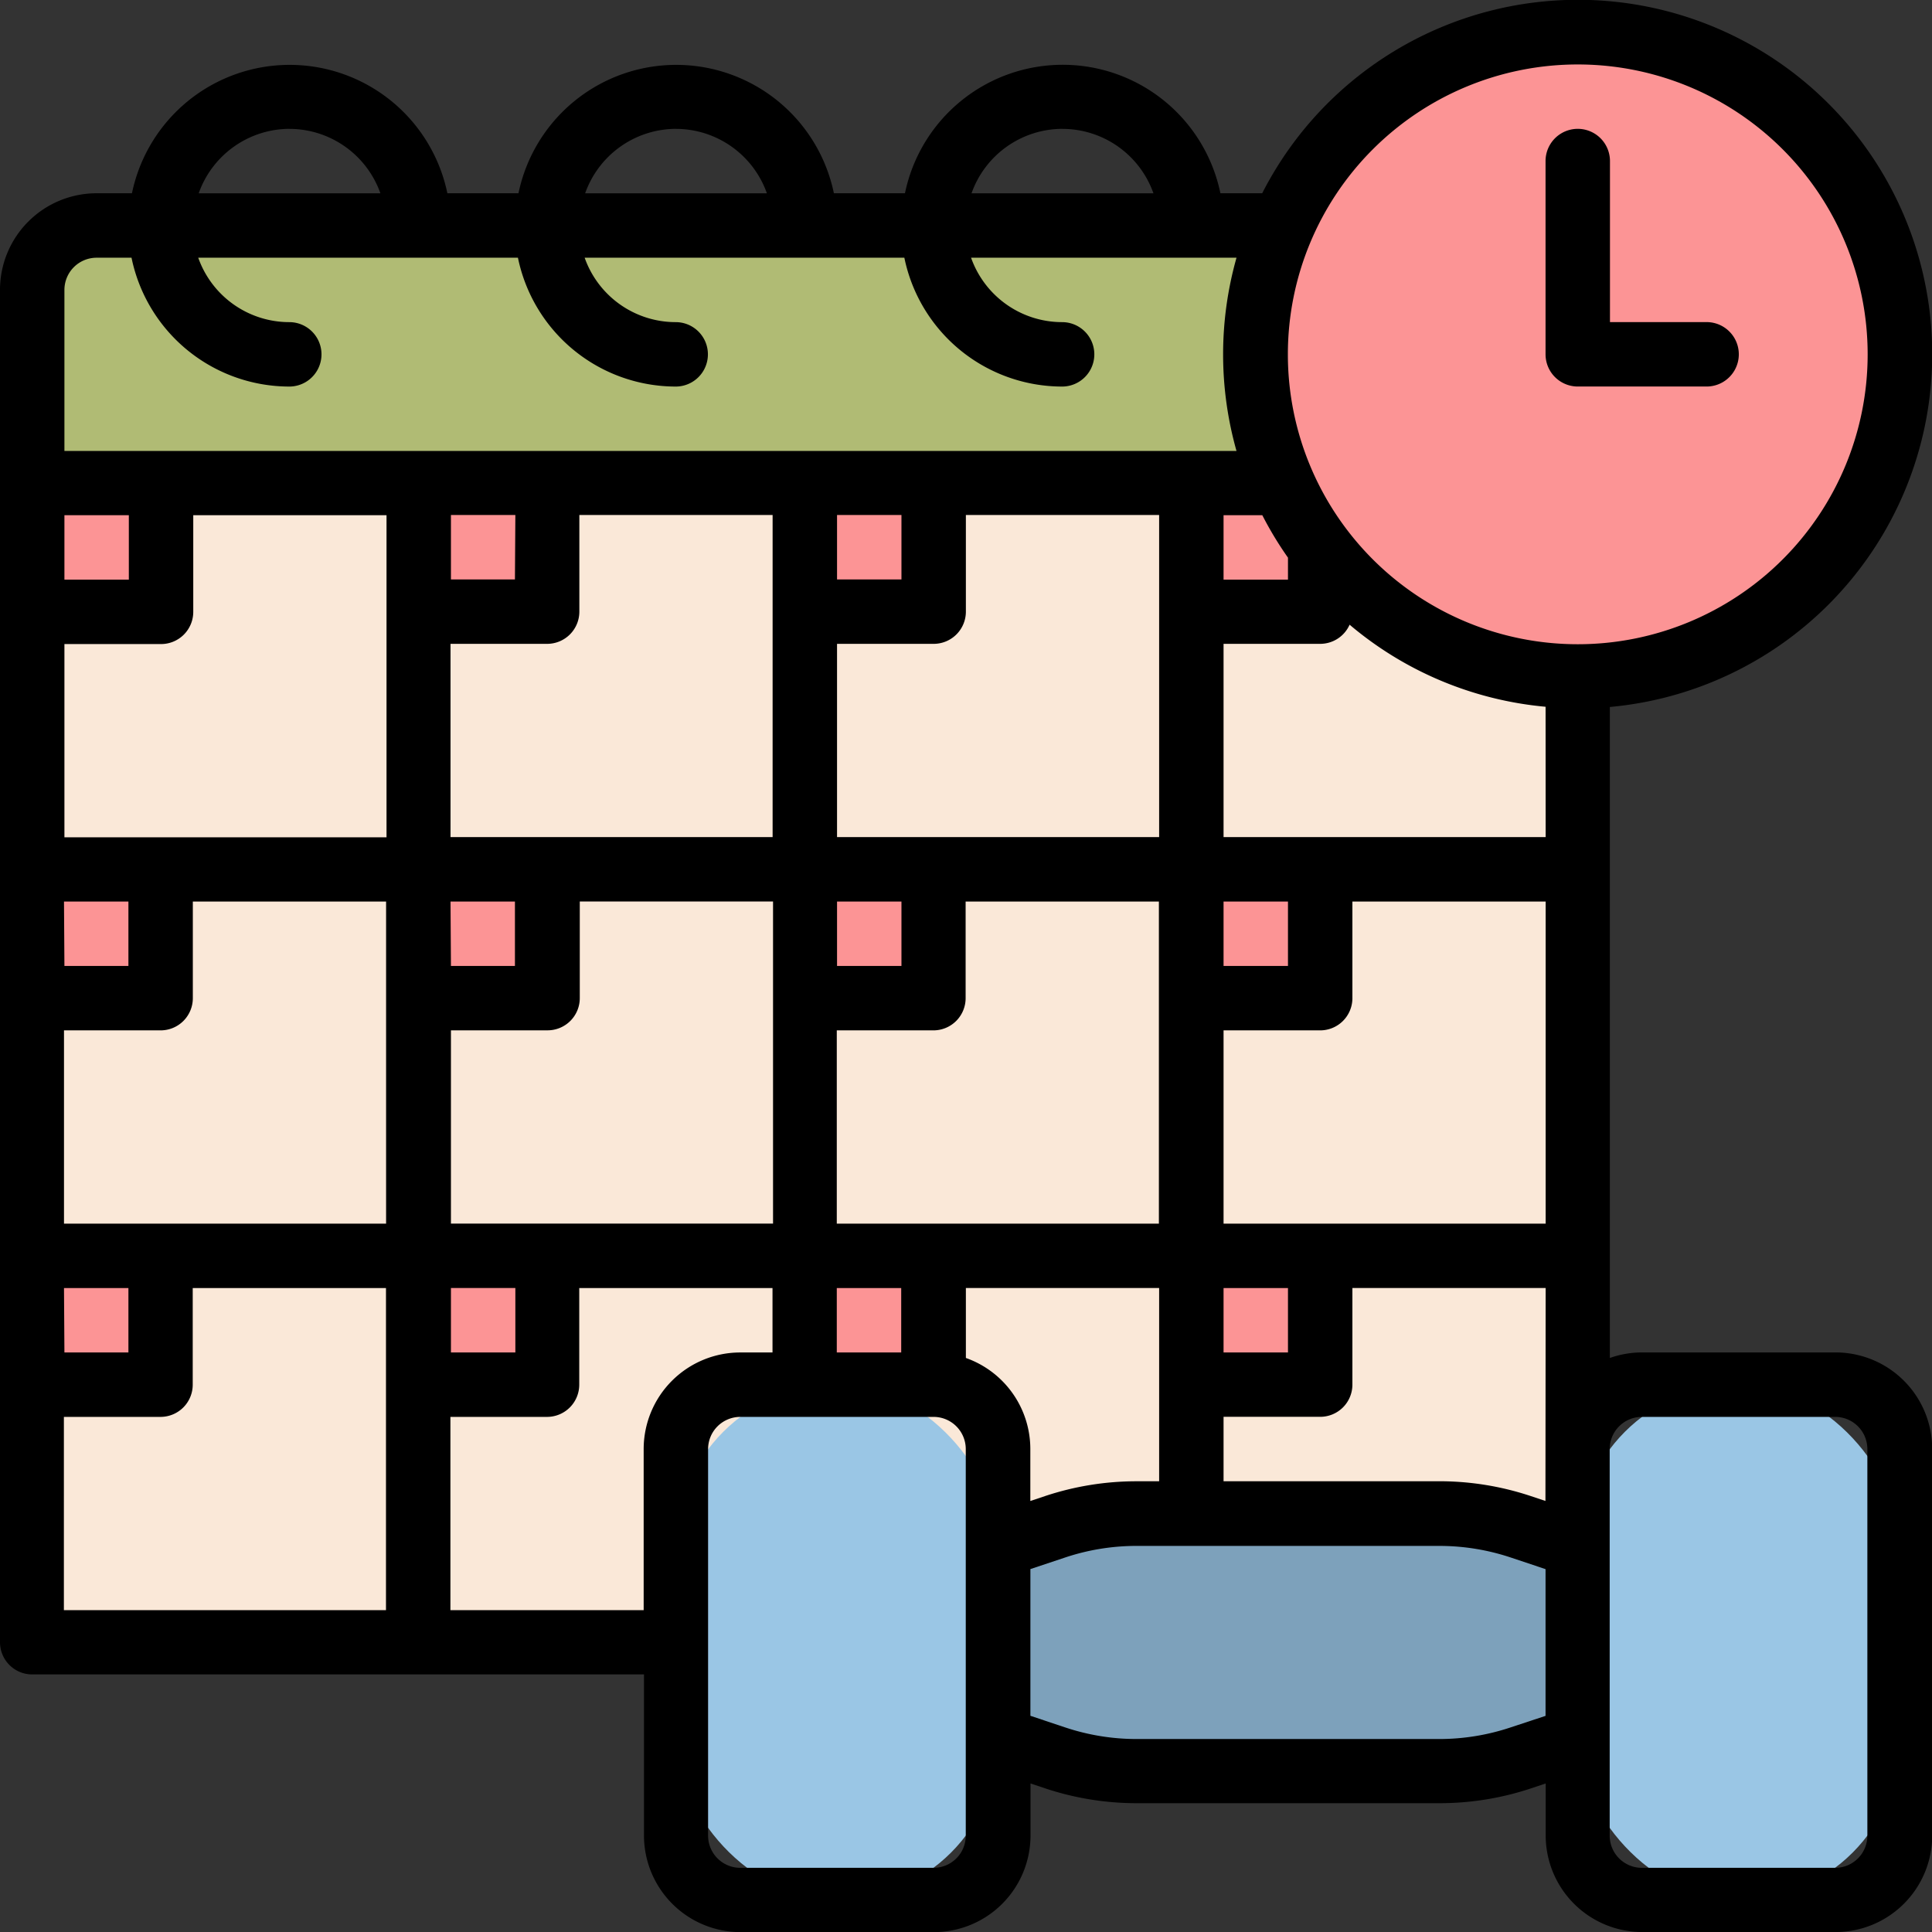 <svg xmlns="http://www.w3.org/2000/svg" width="53.983" height="53.983" viewBox="0 0 53.983 53.983">
  <rect x="0" y="0" width="53.983" height="53.983" fill="#333333" stroke="none"/>
  <g id="Grupo_1112619" data-name="Grupo 1112619" transform="translate(-16 -15.985)">
    <path id="Trazado_904113" data-name="Trazado 904113" d="M25.8,72H65.386a1.8,1.8,0,0,1,1.8,1.8V81H24V73.8A1.8,1.8,0,0,1,25.8,72Z" transform="translate(-7.1 -49.715)" fill="#b0bb74"/>
    <path id="Trazado_904114" data-name="Trazado 904114" d="M24,136H67.185v32.389H24Z" transform="translate(-7.1 -106.518)" fill="#fae8d8"/>
    <path id="Trazado_904115" data-name="Trazado 904115" d="M24,136H67.185v32.389H24Z" transform="translate(-7.1 -106.518)" fill="#fae8d8"/>
    <g id="Grupo_1112618" data-name="Grupo 1112618" transform="translate(16.9 16.886)">
      <path id="Trazado_904116" data-name="Trazado 904116" d="M24,136h3.6v3.6H24Z" transform="translate(-24 -123.404)" fill="#fc9495"/>
      <path id="Trazado_904117" data-name="Trazado 904117" d="M24,232h3.6v3.6H24Z" transform="translate(-24 -208.608)" fill="#fc9495"/>
      <path id="Trazado_904118" data-name="Trazado 904118" d="M120,232h3.6v3.6H120Z" transform="translate(-109.204 -208.608)" fill="#fc9495"/>
      <path id="Trazado_904119" data-name="Trazado 904119" d="M216,232h3.6v3.6H216Z" transform="translate(-194.407 -208.608)" fill="#fc9495"/>
      <path id="Trazado_904120" data-name="Trazado 904120" d="M24,328h3.6v3.6H24Z" transform="translate(-24 -293.812)" fill="#fc9495"/>
      <path id="Trazado_904121" data-name="Trazado 904121" d="M120,328h3.6v3.6H120Z" transform="translate(-109.204 -293.812)" fill="#fc9495"/>
      <path id="Trazado_904122" data-name="Trazado 904122" d="M216,328h3.6v3.6H216Z" transform="translate(-194.407 -293.812)" fill="#fc9495"/>
      <path id="Trazado_904123" data-name="Trazado 904123" d="M312,328h3.6v3.6H312Z" transform="translate(-279.611 -293.812)" fill="#fc9495"/>
      <path id="Trazado_904124" data-name="Trazado 904124" d="M312,232h3.6v3.6H312Z" transform="translate(-279.611 -208.608)" fill="#fc9495"/>
      <path id="Trazado_904125" data-name="Trazado 904125" d="M120,136h3.6v3.6H120Z" transform="translate(-109.204 -123.404)" fill="#fc9495"/>
      <path id="Trazado_904126" data-name="Trazado 904126" d="M216,136h3.6v3.6H216Z" transform="translate(-194.407 -123.404)" fill="#fc9495"/>
      <path id="Trazado_904127" data-name="Trazado 904127" d="M312,136h3.6v3.6H312Z" transform="translate(-279.611 -123.404)" fill="#fc9495"/>
      <circle id="Elipse_14905" data-name="Elipse 14905" cx="8.997" cy="8.997" r="8.997" transform="translate(34.188)" fill="#fc9495"/>
    </g>
    <path id="Trazado_904128" data-name="Trazado 904128" d="M261.593,392.9v5.4h-2.7l-1.591.53a7.2,7.2,0,0,1-2.276.369h-8.46a7.2,7.2,0,0,1-2.276-.369l-1.591-.53H240v-5.4h2.7l1.591-.53a7.2,7.2,0,0,1,2.276-.369h8.46a7.2,7.2,0,0,1,2.276.369l1.591.53Z" transform="translate(-198.809 -333.728)" fill="#7da1bb"/>
    <rect id="Rectángulo_405222" data-name="Rectángulo 405222" width="8.997" height="14.395" rx="4.498" transform="translate(34.893 54.673)" fill="#9ac6e5"/>
    <rect id="Rectángulo_405223" data-name="Rectángulo 405223" width="8.997" height="14.395" rx="4.498" transform="translate(60.085 54.673)" fill="#9ac6e5"/>
    <path id="Trazado_904129" data-name="Trazado 904129" d="M400.9,55.2h3.6a.9.9,0,1,0,0-1.8h-2.7V48.9a.9.9,0,1,0-1.8,0v5.4A.9.9,0,0,0,400.9,55.2Z" transform="translate(-340.815 -28.415)"/>
    <path id="Trazado_904130" data-name="Trazado 904130" d="M67.282,53.774h-5.4a2.686,2.686,0,0,0-.9.155V35.739a9.9,9.9,0,1,0-9.714-14.354H50.1a4.5,4.5,0,0,0-8.814,0H39.3a4.5,4.5,0,0,0-8.813,0H28.5a4.5,4.5,0,0,0-8.813,0H18.7a2.7,2.7,0,0,0-2.7,2.7V61.871a.9.9,0,0,0,.9.9H33.994v4.5a2.7,2.7,0,0,0,2.7,2.7h5.4a2.7,2.7,0,0,0,2.7-2.7V65.818l.408.136a8.093,8.093,0,0,0,2.56.415h8.459a8.093,8.093,0,0,0,2.561-.415l.407-.136v1.451a2.7,2.7,0,0,0,2.7,2.7h5.4a2.7,2.7,0,0,0,2.7-2.7v-10.8A2.7,2.7,0,0,0,67.282,53.774Zm-8.1,4.15-.408-.136a8.093,8.093,0,0,0-2.56-.415H50.188v-1.8h2.7a.9.9,0,0,0,.9-.9v-2.7h5.4Zm-16.194-4V51.974h5.4v5.4h-.631a8.093,8.093,0,0,0-2.561.415l-.407.136V56.473a2.7,2.7,0,0,0-1.8-2.544ZM28.6,51.974h1.8v1.8H28.6Zm0-1.8v-5.4h2.7a.9.9,0,0,0,.9-.9v-2.7h5.4v9ZM17.8,33.981h2.7a.9.9,0,0,0,.9-.9v-2.7h5.4v9h-9Zm0-1.8v-1.8h1.8v1.8Zm34.188-.614v.614h-1.8v-1.8h1.083A9.914,9.914,0,0,0,51.988,31.567Zm7.2,18.608h-9v-5.4h2.7a.9.9,0,0,0,.9-.9v-2.7h5.4Zm-9,1.8h1.8v1.8h-1.8Zm0-10.8h1.8v1.8h-1.8Zm9-1.8h-9v-5.4h2.7a.9.9,0,0,0,.822-.535,9.854,9.854,0,0,0,5.476,2.293Zm-10.8,0h-9v-5.4h2.7a.9.9,0,0,0,.9-.9v-2.7h5.4Zm-9,1.8h1.8v1.8h-1.8Zm1.8-9h-1.8v-1.8h1.8Zm-3.6,7.2h-9v-5.4h2.7a.9.9,0,0,0,.9-.9v-2.7h5.4Zm-9,1.8h1.8v1.8H28.6Zm1.8-9H28.6v-1.8h1.8Zm-12.6,9h1.8v1.8H17.8Zm0,10.8h1.8v1.8H17.8Zm0-1.8v-5.4h2.7a.9.9,0,0,0,.9-.9v-2.7h5.4v9Zm21.593-5.4h2.7a.9.9,0,0,0,.9-.9v-2.7h5.4v9h-9Zm1.8,7.2v1.8h-1.8v-1.8ZM60.085,17.786a8.1,8.1,0,1,1-8.1,8.1A8.1,8.1,0,0,1,60.085,17.786Zm-14.4,1.8a2.7,2.7,0,0,1,2.544,1.8H43.146A2.7,2.7,0,0,1,45.69,19.585Zm-10.8,0a2.7,2.7,0,0,1,2.543,1.8H32.35A2.7,2.7,0,0,1,34.893,19.585Zm-10.8,0a2.7,2.7,0,0,1,2.544,1.8H21.552A2.7,2.7,0,0,1,24.1,19.585Zm-5.4,3.6h.99a4.505,4.505,0,0,0,4.408,3.6.9.9,0,0,0,0-1.8,2.7,2.7,0,0,1-2.544-1.8h8.933a4.505,4.505,0,0,0,4.408,3.6.9.9,0,0,0,0-1.8,2.7,2.7,0,0,1-2.544-1.8h8.933a4.505,4.505,0,0,0,4.408,3.6.9.9,0,0,0,0-1.8,2.7,2.7,0,0,1-2.544-1.8h7.417a9.922,9.922,0,0,0,0,5.4H17.8v-4.5a.9.9,0,0,1,.9-.9Zm-.9,32.389h2.7a.9.9,0,0,0,.9-.9v-2.7h5.4v9h-9Zm10.8,5.4v-5.4h2.7a.9.9,0,0,0,.9-.9v-2.7h5.4v1.8h-.9a2.7,2.7,0,0,0-2.7,2.7v4.5Zm14.4,6.3a.9.9,0,0,1-.9.9h-5.4a.9.9,0,0,1-.9-.9v-10.8a.9.9,0,0,1,.9-.9h5.4a.9.9,0,0,1,.9.9Zm15.219-3.022a6.3,6.3,0,0,1-1.992.323H47.758a6.3,6.3,0,0,1-1.991-.323l-.976-.326v-4.1l.976-.325a6.294,6.294,0,0,1,1.992-.322h8.459a6.3,6.3,0,0,1,1.991.323l.976.326v4.1Zm9.973,3.022a.9.9,0,0,1-.9.9h-5.4a.9.9,0,0,1-.9-.9v-10.8a.9.9,0,0,1,.9-.9h5.4a.9.9,0,0,1,.9.9Z"/>
  </g>
</svg>
